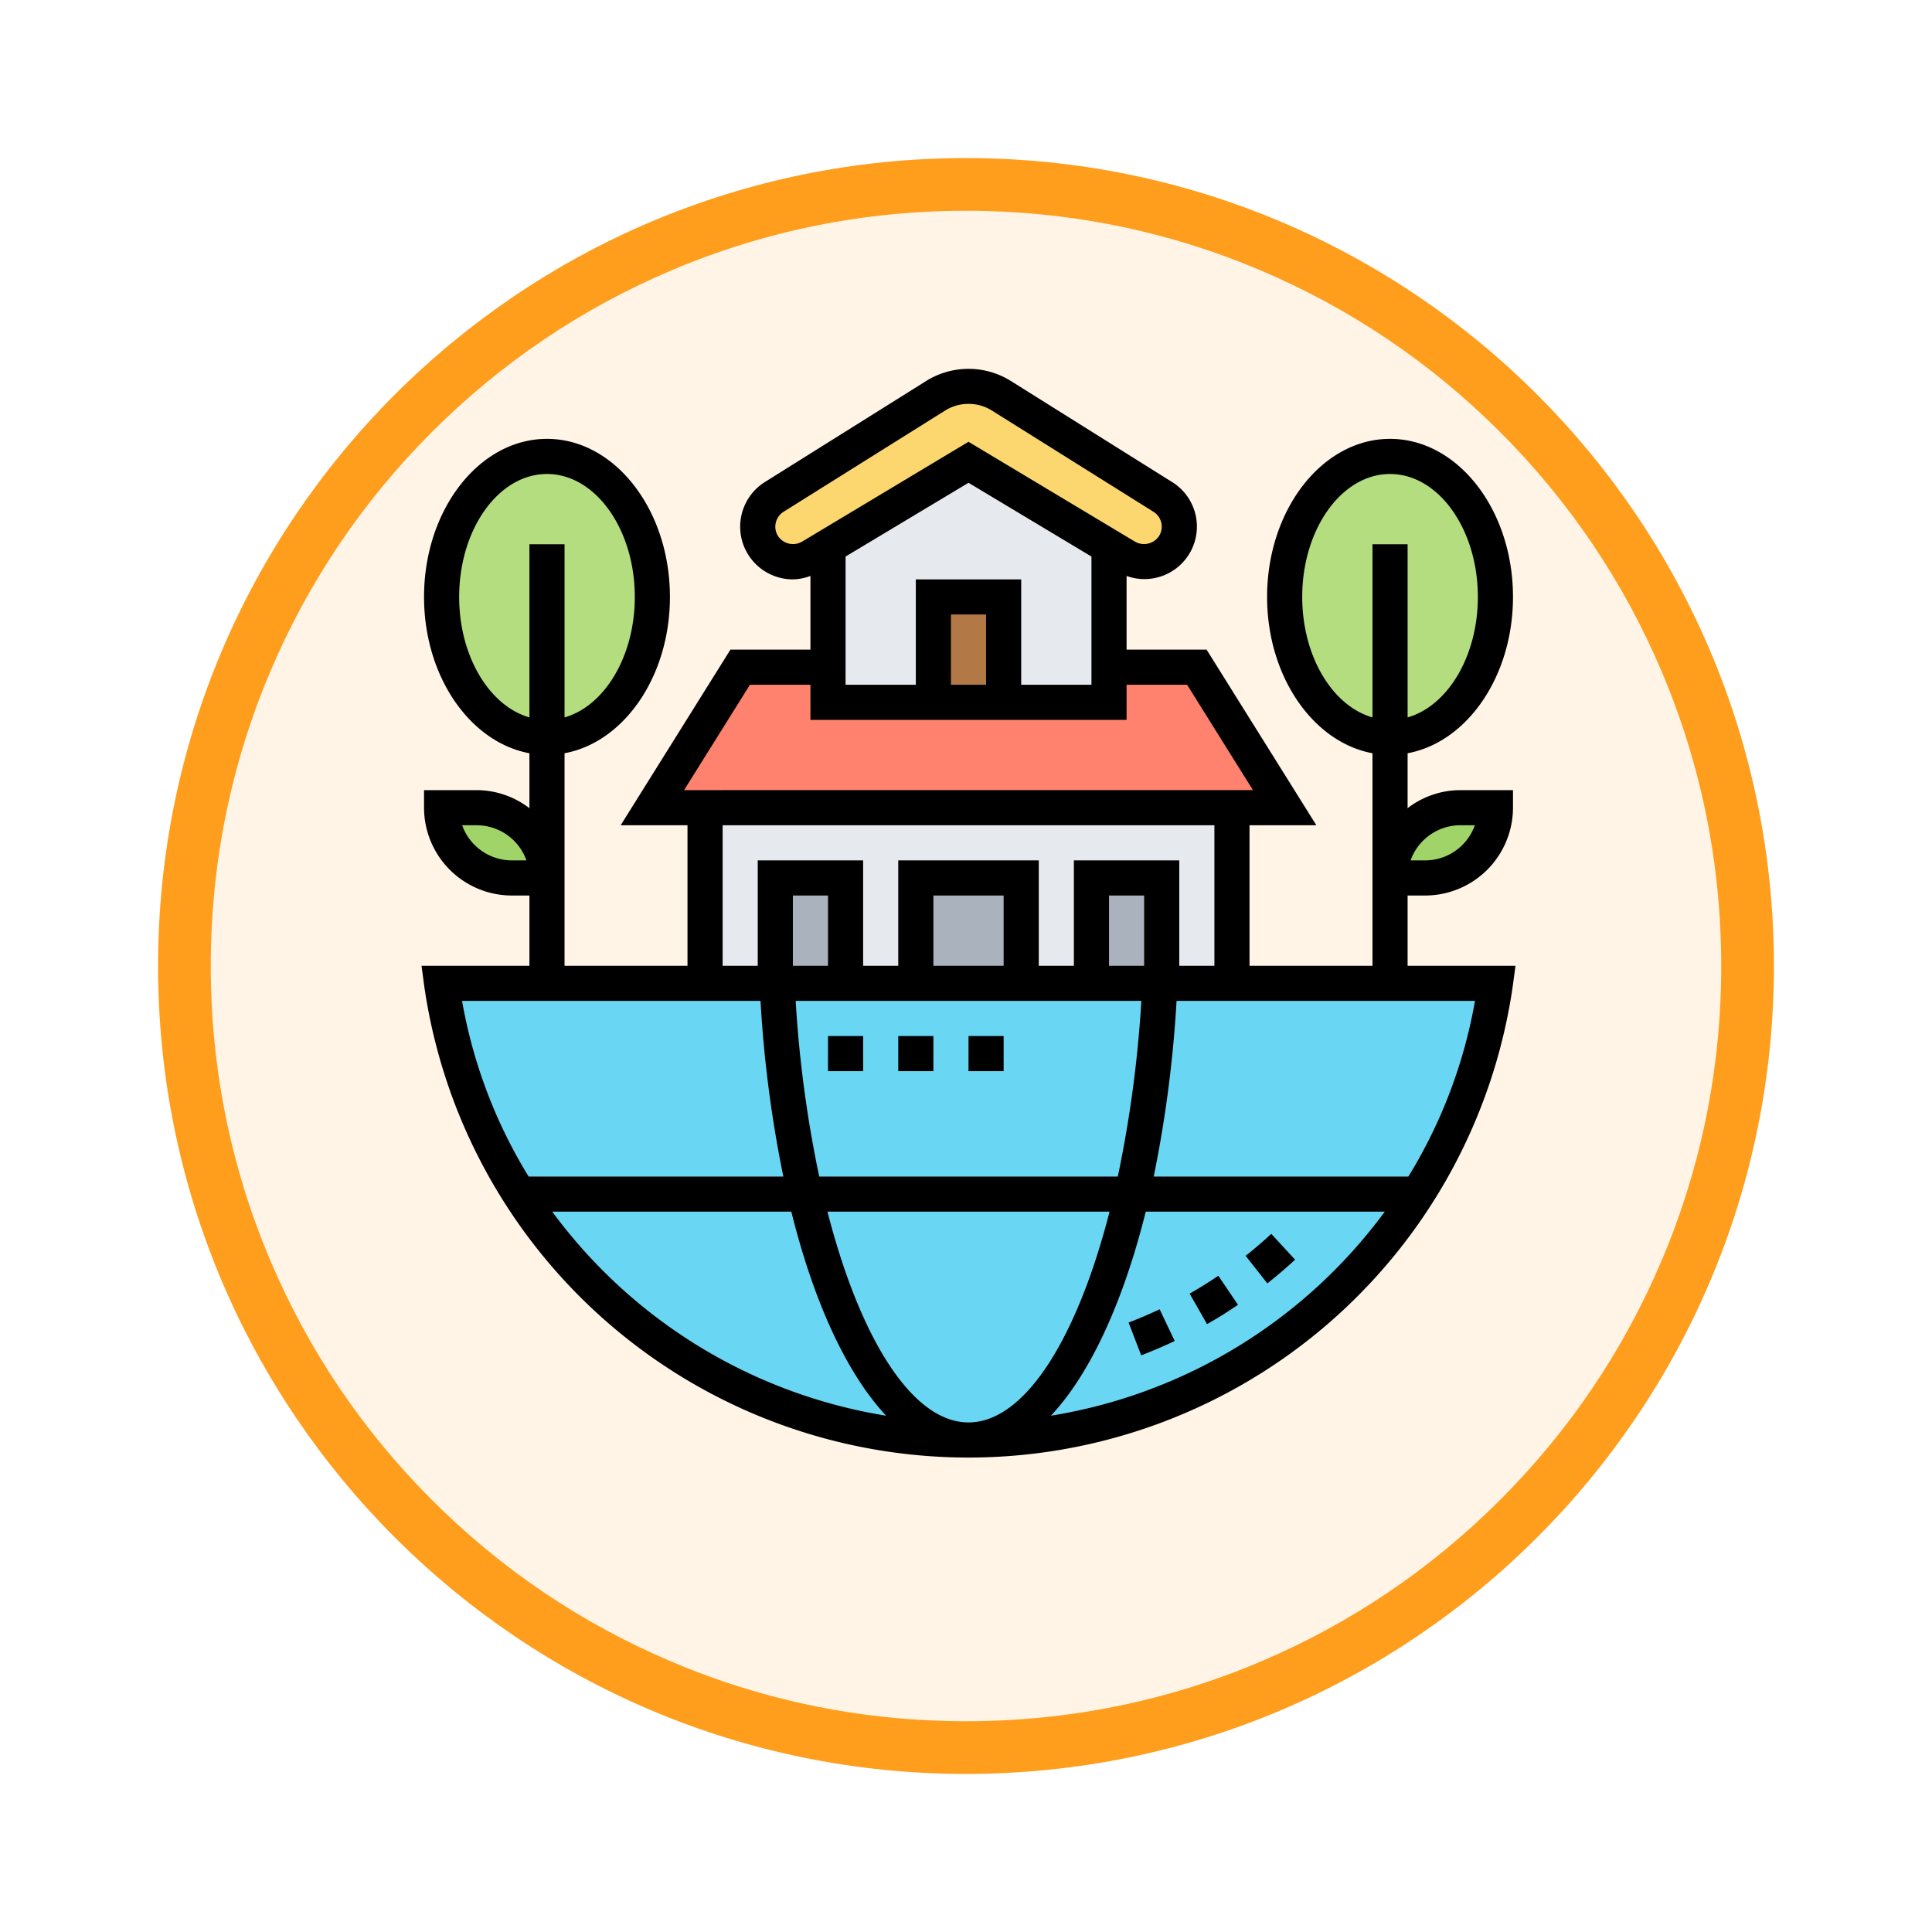 <svg xmlns="http://www.w3.org/2000/svg" xmlns:xlink="http://www.w3.org/1999/xlink" width="110" height="110" viewBox="0 0 110 110">
  <defs>
    <filter id="Trazado_982547" x="0" y="0" width="110" height="110" filterUnits="userSpaceOnUse">
      <feOffset dy="3" input="SourceAlpha"/>
      <feGaussianBlur stdDeviation="3" result="blur"/>
      <feFlood flood-opacity="0.161"/>
      <feComposite operator="in" in2="blur"/>
      <feComposite in="SourceGraphic"/>
    </filter>
  </defs>
  <g id="Grupo_1166922" data-name="Grupo 1166922" transform="translate(-192 -804)">
    <g id="Grupo_1166722" data-name="Grupo 1166722" transform="translate(-608.5 -1246.665)">
      <g id="Grupo_1164284" data-name="Grupo 1164284" transform="translate(0.5 -1745.335)">
        <g id="Grupo_1159364" data-name="Grupo 1159364" transform="translate(0 -542)">
          <g id="Grupo_1157015" data-name="Grupo 1157015" transform="translate(0 3549)">
            <g id="Grupo_1155792" data-name="Grupo 1155792" transform="translate(-1 -3894.666)">
              <g id="Grupo_1154703" data-name="Grupo 1154703" transform="translate(0 1465.666)">
                <g id="Grupo_1150789" data-name="Grupo 1150789" transform="translate(3 2320)">
                  <g id="Grupo_1154212" data-name="Grupo 1154212" transform="translate(-236 -5809)">
                    <g id="Grupo_1152583" data-name="Grupo 1152583" transform="translate(1043 6713)">
                      <g id="Grupo_1146973" data-name="Grupo 1146973" transform="translate(0 0)">
                        <g id="Grupo_1146954" data-name="Grupo 1146954">
                          <g transform="matrix(1, 0, 0, 1, -9, -6)" filter="url(#Trazado_982547)">
                            <g id="Trazado_982547-2" data-name="Trazado 982547" transform="translate(9 6)" fill="#fff4e6">
                              <path d="M 46 90.5 C 39.992 90.5 34.164 89.324 28.679 87.003 C 23.38 84.762 18.621 81.553 14.534 77.466 C 10.446 73.379 7.238 68.62 4.996 63.321 C 2.676 57.836 1.5 52.008 1.5 46 C 1.5 39.992 2.676 34.164 4.996 28.679 C 7.238 23.38 10.446 18.621 14.534 14.534 C 18.621 10.446 23.38 7.238 28.679 4.996 C 34.164 2.676 39.992 1.5 46 1.5 C 52.008 1.5 57.836 2.676 63.321 4.996 C 68.62 7.238 73.379 10.446 77.466 14.534 C 81.554 18.621 84.762 23.38 87.004 28.679 C 89.324 34.164 90.5 39.992 90.5 46 C 90.5 52.008 89.324 57.836 87.004 63.321 C 84.762 68.62 81.554 73.379 77.466 77.466 C 73.379 81.553 68.62 84.762 63.321 87.003 C 57.836 89.324 52.008 90.5 46 90.5 Z" stroke="none"/>
                              <path d="M 46 3 C 40.194 3 34.563 4.136 29.263 6.378 C 24.143 8.544 19.544 11.644 15.594 15.594 C 11.644 19.544 8.544 24.143 6.378 29.263 C 4.136 34.563 3 40.194 3 46 C 3 51.806 4.136 57.437 6.378 62.737 C 8.544 67.857 11.644 72.455 15.594 76.405 C 19.544 80.355 24.143 83.456 29.263 85.622 C 34.563 87.863 40.194 89 46 89 C 51.806 89 57.437 87.863 62.737 85.622 C 67.857 83.456 72.456 80.355 76.406 76.405 C 80.356 72.455 83.456 67.857 85.622 62.737 C 87.864 57.437 89 51.806 89 46 C 89 40.194 87.864 34.563 85.622 29.263 C 83.456 24.143 80.356 19.544 76.406 15.594 C 72.456 11.644 67.857 8.544 62.737 6.378 C 57.437 4.136 51.806 3 46 3 M 46 -7.62939453125e-06 C 71.405 -7.62939453125e-06 92 20.595 92 46 C 92 71.405 71.405 92 46 92 C 20.595 92 0 71.405 0 46 C 0 20.595 20.595 -7.62939453125e-06 46 -7.62939453125e-06 Z" stroke="none" fill="#ff9d1c"/>
                            </g>
                          </g>
                        </g>
                      </g>
                    </g>
                  </g>
                </g>
              </g>
            </g>
          </g>
        </g>
      </g>
    </g>
    <g id="hogar-sostenible" transform="translate(215.143 823.987)">
      <g id="Grupo_1166920" data-name="Grupo 1166920">
        <g id="Grupo_1166907" data-name="Grupo 1166907">
          <path id="Trazado_1003595" data-name="Trazado 1003595" d="M56,36H2A29.276,29.276,0,0,0,6.42,48a30.369,30.369,0,0,0,51.16,0A29.276,29.276,0,0,0,62,36Z" fill="#69d6f4"/>
        </g>
        <g id="Grupo_1166908" data-name="Grupo 1166908">
          <path id="Trazado_1003596" data-name="Trazado 1003596" d="M45,18H19l-5,8H50Z" fill="#ff826e"/>
        </g>
        <g id="Grupo_1166909" data-name="Grupo 1166909">
          <path id="Trazado_1003597" data-name="Trazado 1003597" d="M43.03,8.29a2,2,0,1,1-2.06,3.42L40,11.13l-8-4.8-8,4.8-.97.58A1.98,1.98,0,0,1,22,12a2,2,0,0,1-1.03-3.71l9.18-5.76a3.494,3.494,0,0,1,3.7,0Z" fill="#fcd770"/>
        </g>
        <g id="Grupo_1166910" data-name="Grupo 1166910">
          <path id="Trazado_1003598" data-name="Trazado 1003598" d="M32,6.33l-8,4.8V20H40V11.13Z" fill="#e6e9ed"/>
        </g>
        <g id="Grupo_1166911" data-name="Grupo 1166911">
          <path id="Trazado_1003599" data-name="Trazado 1003599" d="M30,14h4v6H30Z" fill="#b27946"/>
        </g>
        <g id="Grupo_1166912" data-name="Grupo 1166912">
          <path id="Trazado_1003600" data-name="Trazado 1003600" d="M17,26H47V36H17Z" fill="#e6e9ed"/>
        </g>
        <g id="Grupo_1166913" data-name="Grupo 1166913">
          <path id="Trazado_1003601" data-name="Trazado 1003601" d="M25,30v6H21V30Z" fill="#aab2bd"/>
        </g>
        <g id="Grupo_1166914" data-name="Grupo 1166914">
          <path id="Trazado_1003602" data-name="Trazado 1003602" d="M29,30h6v6H29Z" fill="#aab2bd"/>
        </g>
        <g id="Grupo_1166915" data-name="Grupo 1166915">
          <path id="Trazado_1003603" data-name="Trazado 1003603" d="M43,30v6H39V30Z" fill="#aab2bd"/>
        </g>
        <g id="Grupo_1166916" data-name="Grupo 1166916">
          <ellipse id="Elipse_11748" data-name="Elipse 11748" cx="6" cy="8" rx="6" ry="8" transform="translate(2 6)" fill="#b4dd7f"/>
        </g>
        <g id="Grupo_1166917" data-name="Grupo 1166917">
          <ellipse id="Elipse_11749" data-name="Elipse 11749" cx="6" cy="8" rx="6" ry="8" transform="translate(50 6)" fill="#b4dd7f"/>
        </g>
        <g id="Grupo_1166918" data-name="Grupo 1166918">
          <path id="Trazado_1003604" data-name="Trazado 1003604" d="M8,30H6a3.995,3.995,0,0,1-4-4H4a3.995,3.995,0,0,1,4,4Z" fill="#a0d468"/>
        </g>
        <g id="Grupo_1166919" data-name="Grupo 1166919">
          <path id="Trazado_1003605" data-name="Trazado 1003605" d="M60,26h2a3.995,3.995,0,0,1-4,4H56a3.995,3.995,0,0,1,4-4Z" fill="#a0d468"/>
        </g>
      </g>
      <g id="Grupo_1166921" data-name="Grupo 1166921">
        <path id="Trazado_1003606" data-name="Trazado 1003606" d="M32,39h2v2H32Z"/>
        <path id="Trazado_1003607" data-name="Trazado 1003607" d="M28,39h2v2H28Z"/>
        <path id="Trazado_1003608" data-name="Trazado 1003608" d="M24,39h2v2H24Z"/>
        <path id="Trazado_1003609" data-name="Trazado 1003609" d="M57,35V31h1a5.006,5.006,0,0,0,5-5V25H60a4.948,4.948,0,0,0-3,1.026V22.9c3.386-.627,6-4.372,6-8.9,0-4.963-3.141-9-7-9s-7,4.037-7,9c0,4.525,2.614,8.27,6,8.9V35H48V27h3.805l-6.25-10H41V12.806a2.988,2.988,0,0,0,2.56-5.368L34.38,1.685a4.551,4.551,0,0,0-4.759,0L20.455,7.428A3,3,0,0,0,22,13a2.972,2.972,0,0,0,1-.195V17H18.445l-6.25,10H16v8H9V22.9c3.386-.627,6-4.372,6-8.9,0-4.963-3.141-9-7-9S1,9.037,1,14c0,4.525,2.614,8.27,6,8.9v3.128A4.954,4.954,0,0,0,4,25H1v1a5.006,5.006,0,0,0,5,5H7v4H.857l.151,1.132a31.308,31.308,0,0,0,61.983,0L63.143,35Zm3-8h.829A3.006,3.006,0,0,1,58,29h-.829A3.006,3.006,0,0,1,60,27ZM51,14c0-3.859,2.243-7,5-7s5,3.141,5,7c0,3.38-1.721,6.208-4,6.859V11H55v9.859c-2.279-.651-4-3.479-4-6.859ZM6,29a3.006,3.006,0,0,1-2.829-2H4a3.006,3.006,0,0,1,2.829,2ZM3,14c0-3.859,2.243-7,5-7s5,3.141,5,7c0,3.38-1.721,6.208-4,6.859V11H7v9.859C4.721,20.208,3,17.38,3,14Zm30,5H31V15h2Zm-4-6v6H25V11.7l7-4.2,7,4.2V19H35V13Zm-7.858-2.485A1.006,1.006,0,0,1,21.5,9.133l9.184-5.755a2.518,2.518,0,0,1,2.632,0l9.2,5.764a1,1,0,0,1,.343,1.372,1.028,1.028,0,0,1-1.372.343L32,5.166l-9.486,5.691a1.026,1.026,0,0,1-1.372-.342ZM19.555,19H23v2H41V19h3.445l3.75,6H15.805ZM18,27H46v8H44V29H38v6H36V29H28v6H26V29H20v6H18ZM32,61c-3.2,0-6.172-4.754-8.031-12H40.031C38.172,56.246,35.2,61,32,61ZM23.5,47A67.957,67.957,0,0,1,22.16,37H41.84A68.227,68.227,0,0,1,40.5,47ZM24,35H22V31h2Zm10,0H30V31h4Zm8,0H40V31h2ZM20.157,37a69.714,69.714,0,0,0,1.3,10H6.955a28.467,28.467,0,0,1-3.79-10ZM8.3,49H21.911c1.294,5.193,3.17,9.239,5.4,11.618A29.442,29.442,0,0,1,8.3,49ZM36.692,60.618c2.227-2.379,4.1-6.425,5.4-11.618H55.7a29.442,29.442,0,0,1-19.01,11.618ZM57.045,47h-14.5a69.856,69.856,0,0,0,1.3-10H60.836A28.488,28.488,0,0,1,57.045,47Z"/>
        <path id="Trazado_1003610" data-name="Trazado 1003610" d="M47.777,51.514l1.238,1.57c.536-.423,1.067-.877,1.579-1.349l-1.355-1.471c-.474.438-.966.858-1.462,1.25Z"/>
        <path id="Trazado_1003611" data-name="Trazado 1003611" d="M41.114,55.313l.717,1.867c.645-.247,1.287-.522,1.908-.817l-.857-1.807C42.307,54.829,41.712,55.083,41.114,55.313Z"/>
        <path id="Trazado_1003612" data-name="Trazado 1003612" d="M44.589,53.667l.992,1.736c.6-.339,1.188-.707,1.762-1.1L46.224,52.65c-.533.36-1.083.7-1.635,1.017Z"/>
      </g>
    </g>
  </g>
</svg>

